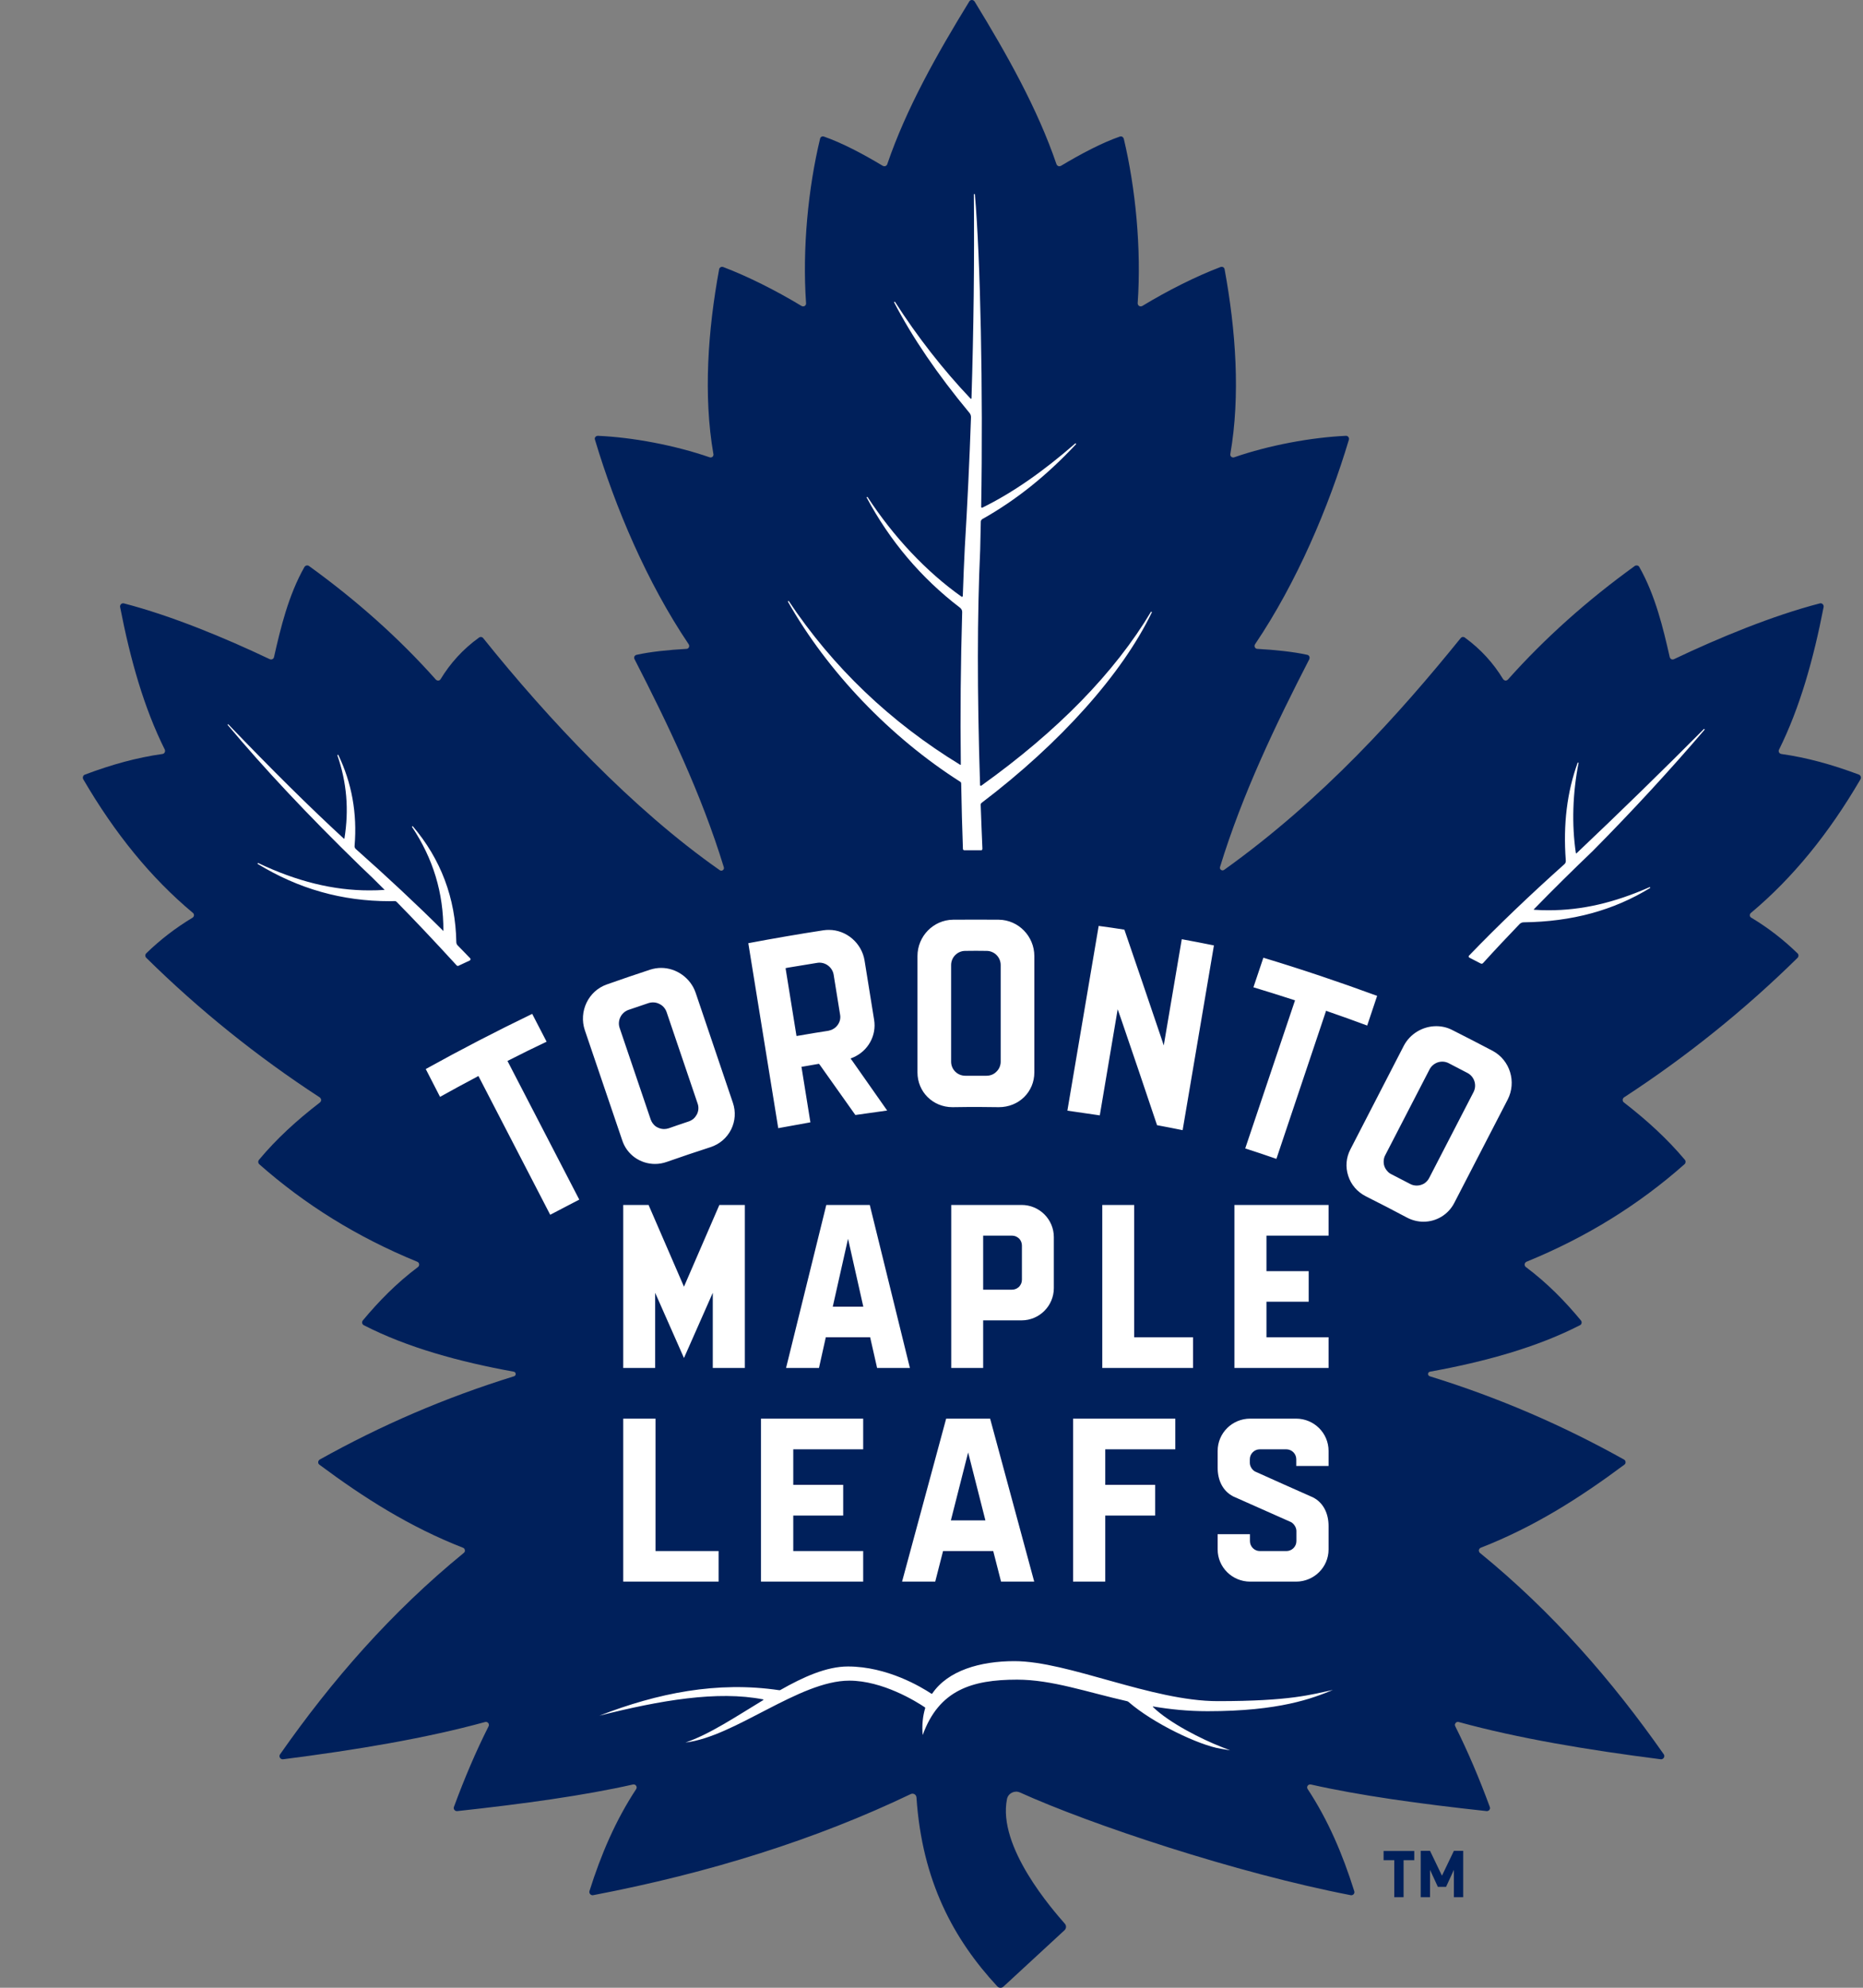 <svg width="15" height="16" viewBox="0 0 15 16" fill="none" xmlns="http://www.w3.org/2000/svg">
<rect x="0" y="0" width="15" height="16" fill="#808080" stroke="none"/>
<g clip-path="url(#clip0_2_7507)">
<path d="M11.301 14.973V15.271H11.226V14.973H11.14V14.899H11.387V14.973H11.301ZM11.706 15.271V15.051L11.643 15.188H11.577L11.514 15.051V15.271H11.439V14.898H11.514L11.61 15.098L11.706 14.898H11.781V15.271L11.706 15.271Z" fill="#00205B"/>
<path d="M14.98 6.272C14.983 6.267 14.984 6.261 14.983 6.256C14.982 6.25 14.98 6.245 14.976 6.241C14.973 6.238 14.97 6.236 14.967 6.235C14.751 6.154 14.548 6.098 14.342 6.069C14.336 6.068 14.331 6.065 14.327 6.061C14.323 6.056 14.321 6.051 14.321 6.045C14.321 6.041 14.322 6.037 14.324 6.034C14.492 5.696 14.601 5.307 14.683 4.886C14.686 4.868 14.67 4.852 14.652 4.857C14.273 4.955 13.839 5.134 13.478 5.306C13.473 5.308 13.468 5.309 13.462 5.308C13.457 5.307 13.452 5.304 13.449 5.299C13.447 5.297 13.445 5.293 13.444 5.29C13.391 5.056 13.328 4.792 13.199 4.564C13.197 4.561 13.195 4.558 13.192 4.556C13.189 4.554 13.186 4.552 13.182 4.552C13.179 4.551 13.175 4.551 13.172 4.552C13.168 4.552 13.165 4.554 13.162 4.556C12.78 4.832 12.439 5.136 12.141 5.47C12.137 5.474 12.132 5.477 12.126 5.478C12.121 5.479 12.115 5.477 12.11 5.474C12.107 5.472 12.104 5.469 12.102 5.466C12.025 5.34 11.925 5.227 11.794 5.132C11.789 5.128 11.783 5.127 11.776 5.127C11.77 5.128 11.765 5.131 11.761 5.136C11.27 5.743 10.653 6.432 9.856 7.002C9.84 7.014 9.817 6.998 9.823 6.979C10.004 6.387 10.276 5.823 10.542 5.306C10.543 5.302 10.544 5.299 10.544 5.295C10.544 5.291 10.544 5.288 10.542 5.284C10.541 5.281 10.538 5.278 10.536 5.276C10.533 5.273 10.529 5.272 10.526 5.271C10.414 5.246 10.265 5.231 10.124 5.223C10.121 5.223 10.117 5.222 10.115 5.221C10.112 5.22 10.109 5.218 10.107 5.215C10.105 5.213 10.104 5.21 10.102 5.207C10.101 5.204 10.101 5.201 10.101 5.198C10.101 5.194 10.103 5.19 10.105 5.186C10.441 4.688 10.698 4.083 10.861 3.538C10.862 3.533 10.862 3.527 10.859 3.522C10.857 3.517 10.853 3.513 10.848 3.51C10.844 3.509 10.841 3.508 10.837 3.508C10.556 3.521 10.217 3.584 9.937 3.681C9.933 3.682 9.929 3.683 9.925 3.682C9.921 3.681 9.917 3.679 9.914 3.677C9.911 3.674 9.908 3.671 9.907 3.667C9.906 3.663 9.905 3.659 9.906 3.655C9.988 3.184 9.95 2.657 9.86 2.168C9.86 2.164 9.858 2.161 9.856 2.158C9.854 2.155 9.852 2.153 9.849 2.151C9.845 2.149 9.842 2.148 9.838 2.148C9.835 2.148 9.831 2.148 9.828 2.149C9.63 2.224 9.403 2.338 9.197 2.463C9.193 2.465 9.189 2.466 9.184 2.466C9.18 2.466 9.175 2.465 9.172 2.463C9.168 2.461 9.165 2.457 9.163 2.453C9.161 2.449 9.16 2.445 9.16 2.441C9.191 1.998 9.142 1.51 9.048 1.116C9.047 1.113 9.045 1.11 9.043 1.107C9.041 1.104 9.039 1.102 9.036 1.101C9.033 1.099 9.03 1.098 9.027 1.098C9.024 1.098 9.02 1.098 9.017 1.099C8.873 1.149 8.704 1.238 8.542 1.335C8.539 1.336 8.535 1.338 8.532 1.338C8.528 1.338 8.524 1.338 8.521 1.337C8.518 1.335 8.515 1.333 8.512 1.331C8.509 1.328 8.508 1.325 8.506 1.321C8.354 0.876 8.11 0.442 7.847 0.012C7.844 0.008 7.841 0.005 7.837 0.003C7.834 0.001 7.829 -9.17362e-06 7.825 5.76689e-08C7.821 4.98408e-07 7.817 0.001 7.813 0.003C7.809 0.005 7.806 0.008 7.804 0.012C7.54 0.442 7.296 0.876 7.144 1.321C7.143 1.325 7.141 1.328 7.138 1.331C7.136 1.333 7.133 1.335 7.129 1.337C7.126 1.338 7.122 1.338 7.119 1.338C7.115 1.338 7.111 1.336 7.108 1.335C6.947 1.238 6.777 1.149 6.633 1.099C6.63 1.098 6.627 1.098 6.623 1.098C6.62 1.098 6.617 1.099 6.614 1.101C6.611 1.102 6.609 1.104 6.607 1.107C6.605 1.11 6.604 1.113 6.603 1.116C6.508 1.51 6.459 1.998 6.49 2.441C6.49 2.445 6.49 2.449 6.488 2.453C6.486 2.457 6.482 2.461 6.479 2.463C6.475 2.465 6.471 2.466 6.466 2.466C6.462 2.466 6.457 2.465 6.454 2.463C6.247 2.338 6.02 2.224 5.822 2.149C5.819 2.148 5.815 2.148 5.812 2.148C5.808 2.148 5.805 2.149 5.802 2.151C5.799 2.153 5.796 2.155 5.794 2.158C5.792 2.161 5.79 2.164 5.79 2.168C5.7 2.657 5.662 3.184 5.744 3.655C5.745 3.658 5.745 3.661 5.744 3.664C5.743 3.667 5.742 3.67 5.741 3.672C5.739 3.675 5.737 3.677 5.734 3.679C5.731 3.68 5.729 3.681 5.726 3.682C5.722 3.683 5.717 3.682 5.714 3.681C5.433 3.584 5.094 3.52 4.813 3.508C4.808 3.508 4.802 3.51 4.798 3.513C4.793 3.517 4.79 3.522 4.789 3.527C4.789 3.531 4.789 3.535 4.79 3.538C4.953 4.083 5.209 4.688 5.545 5.186C5.547 5.19 5.549 5.194 5.549 5.198C5.549 5.202 5.549 5.206 5.547 5.21C5.545 5.214 5.542 5.217 5.538 5.22C5.535 5.222 5.531 5.223 5.527 5.223C5.385 5.231 5.236 5.246 5.125 5.271C5.121 5.272 5.118 5.273 5.115 5.276C5.112 5.278 5.11 5.281 5.108 5.284C5.107 5.288 5.106 5.291 5.106 5.295C5.106 5.299 5.107 5.302 5.109 5.306C5.375 5.824 5.647 6.389 5.828 6.981C5.834 7 5.812 7.016 5.796 7.005C5.09 6.511 4.413 5.788 3.89 5.136C3.886 5.131 3.88 5.128 3.874 5.127C3.868 5.127 3.862 5.128 3.857 5.132C3.725 5.227 3.625 5.34 3.548 5.466C3.546 5.469 3.544 5.472 3.541 5.474C3.537 5.476 3.534 5.478 3.53 5.478C3.526 5.478 3.522 5.478 3.518 5.476C3.515 5.475 3.512 5.473 3.509 5.47C3.212 5.136 2.87 4.832 2.488 4.556C2.485 4.554 2.482 4.552 2.479 4.552C2.475 4.551 2.472 4.551 2.468 4.552C2.465 4.552 2.461 4.554 2.459 4.556C2.456 4.558 2.453 4.561 2.451 4.564C2.322 4.792 2.259 5.056 2.206 5.29C2.205 5.295 2.202 5.3 2.198 5.303C2.193 5.307 2.188 5.308 2.183 5.308C2.179 5.308 2.176 5.308 2.172 5.306C1.811 5.134 1.377 4.955 0.998 4.857C0.98 4.852 0.964 4.868 0.967 4.886C1.049 5.307 1.158 5.696 1.327 6.034C1.328 6.037 1.329 6.041 1.329 6.045C1.329 6.049 1.328 6.053 1.326 6.056C1.325 6.059 1.322 6.062 1.319 6.065C1.316 6.067 1.312 6.068 1.308 6.069C1.102 6.098 0.899 6.154 0.684 6.235C0.678 6.237 0.674 6.24 0.671 6.245C0.668 6.25 0.667 6.256 0.667 6.261C0.667 6.265 0.669 6.268 0.67 6.272C0.924 6.708 1.216 7.067 1.553 7.348C1.556 7.35 1.558 7.353 1.56 7.357C1.561 7.361 1.562 7.364 1.562 7.368C1.561 7.372 1.56 7.376 1.558 7.379C1.556 7.383 1.553 7.385 1.55 7.387C1.415 7.468 1.29 7.564 1.177 7.674C1.175 7.676 1.173 7.679 1.172 7.682C1.171 7.685 1.17 7.688 1.17 7.692C1.17 7.695 1.171 7.698 1.172 7.701C1.173 7.705 1.175 7.707 1.178 7.71C1.604 8.13 2.072 8.506 2.574 8.833C2.577 8.835 2.58 8.838 2.582 8.842C2.584 8.845 2.585 8.849 2.586 8.853C2.586 8.857 2.585 8.861 2.583 8.865C2.581 8.869 2.579 8.872 2.576 8.874C2.389 9.018 2.225 9.168 2.085 9.336C2.081 9.341 2.079 9.347 2.079 9.354C2.08 9.361 2.083 9.367 2.087 9.371C2.454 9.695 2.873 9.957 3.359 10.156C3.363 10.158 3.367 10.16 3.37 10.164C3.372 10.167 3.374 10.172 3.375 10.176C3.375 10.18 3.374 10.185 3.373 10.189C3.371 10.193 3.368 10.197 3.365 10.199C3.192 10.329 3.051 10.473 2.921 10.629C2.919 10.632 2.917 10.635 2.916 10.639C2.915 10.643 2.915 10.646 2.916 10.65C2.917 10.654 2.918 10.657 2.921 10.66C2.923 10.663 2.926 10.666 2.929 10.667C3.277 10.846 3.699 10.962 4.136 11.041C4.156 11.044 4.158 11.072 4.139 11.078C3.58 11.251 3.066 11.474 2.575 11.748C2.571 11.75 2.568 11.753 2.566 11.757C2.563 11.76 2.562 11.764 2.562 11.768C2.562 11.773 2.562 11.777 2.564 11.781C2.566 11.784 2.569 11.788 2.572 11.79C2.932 12.058 3.3 12.291 3.727 12.458C3.731 12.459 3.735 12.462 3.738 12.465C3.74 12.469 3.742 12.473 3.743 12.477C3.744 12.481 3.743 12.486 3.742 12.49C3.74 12.494 3.737 12.498 3.734 12.5C3.15 12.977 2.672 13.525 2.255 14.121C2.242 14.139 2.257 14.163 2.279 14.161C2.874 14.085 3.428 13.992 3.906 13.861C3.91 13.86 3.915 13.86 3.919 13.861C3.924 13.863 3.928 13.865 3.931 13.869C3.934 13.872 3.936 13.877 3.936 13.882C3.937 13.886 3.936 13.891 3.934 13.895C3.831 14.099 3.739 14.316 3.655 14.544C3.648 14.562 3.663 14.58 3.682 14.578C4.218 14.52 4.706 14.452 5.096 14.364C5.118 14.359 5.134 14.383 5.122 14.401C4.957 14.652 4.84 14.924 4.746 15.222C4.741 15.24 4.757 15.258 4.775 15.255C5.717 15.075 6.573 14.805 7.333 14.441C7.354 14.431 7.377 14.445 7.379 14.468C7.424 15.143 7.68 15.612 8.03 15.989C8.043 16.003 8.065 16.004 8.079 15.991L8.571 15.537C8.586 15.523 8.587 15.5 8.574 15.485C8.477 15.374 8.029 14.866 8.108 14.48C8.118 14.434 8.169 14.409 8.212 14.428C8.779 14.685 9.954 15.077 10.876 15.255C10.894 15.258 10.91 15.241 10.904 15.223C10.81 14.924 10.694 14.652 10.529 14.401C10.516 14.383 10.533 14.359 10.555 14.364C10.944 14.452 11.432 14.52 11.969 14.578C11.973 14.579 11.977 14.578 11.981 14.576C11.985 14.575 11.989 14.572 11.992 14.569C11.994 14.565 11.996 14.561 11.997 14.557C11.997 14.553 11.997 14.548 11.995 14.544C11.911 14.316 11.819 14.099 11.717 13.895C11.715 13.891 11.714 13.886 11.714 13.882C11.715 13.877 11.717 13.873 11.72 13.869C11.723 13.865 11.726 13.863 11.731 13.861C11.735 13.86 11.74 13.86 11.745 13.861C12.222 13.992 12.776 14.085 13.372 14.161C13.393 14.163 13.408 14.139 13.396 14.121C12.978 13.525 12.501 12.977 11.916 12.5C11.913 12.498 11.91 12.494 11.909 12.49C11.907 12.486 11.907 12.481 11.907 12.477C11.908 12.473 11.91 12.469 11.913 12.465C11.915 12.462 11.919 12.459 11.923 12.458C12.351 12.291 12.718 12.058 13.078 11.79C13.082 11.788 13.084 11.784 13.086 11.781C13.088 11.777 13.089 11.773 13.088 11.768C13.088 11.764 13.087 11.76 13.085 11.757C13.082 11.753 13.079 11.75 13.075 11.748C12.584 11.474 12.071 11.251 11.512 11.078C11.492 11.072 11.494 11.044 11.514 11.041C11.951 10.962 12.373 10.846 12.721 10.667C12.725 10.666 12.727 10.663 12.73 10.66C12.732 10.657 12.733 10.654 12.734 10.65C12.735 10.646 12.735 10.643 12.734 10.639C12.733 10.635 12.731 10.632 12.729 10.629C12.6 10.473 12.459 10.329 12.286 10.199C12.282 10.197 12.279 10.193 12.278 10.189C12.276 10.185 12.275 10.18 12.276 10.176C12.276 10.172 12.278 10.167 12.281 10.164C12.284 10.16 12.287 10.158 12.291 10.156C12.778 9.957 13.197 9.695 13.563 9.371C13.573 9.362 13.574 9.346 13.566 9.336C13.425 9.168 13.261 9.018 13.075 8.874C13.072 8.872 13.069 8.868 13.067 8.865C13.066 8.861 13.065 8.857 13.065 8.853C13.065 8.849 13.066 8.845 13.068 8.842C13.07 8.838 13.073 8.835 13.076 8.833C13.578 8.506 14.046 8.13 14.473 7.71C14.483 7.7 14.483 7.683 14.473 7.674C14.36 7.564 14.236 7.468 14.101 7.387C14.097 7.385 14.095 7.383 14.092 7.379C14.09 7.376 14.089 7.372 14.089 7.368C14.088 7.364 14.089 7.361 14.091 7.357C14.092 7.353 14.095 7.35 14.098 7.348C14.434 7.067 14.726 6.708 14.98 6.272Z" fill="#00205B"/>
<path d="M7.732 6.293C7.734 6.294 7.735 6.296 7.737 6.298C7.738 6.3 7.738 6.303 7.739 6.305C7.742 6.492 7.747 6.665 7.753 6.833C7.753 6.839 7.758 6.844 7.764 6.844L7.898 6.844H7.898C7.9 6.844 7.901 6.844 7.903 6.844C7.904 6.843 7.905 6.842 7.907 6.841C7.908 6.84 7.909 6.838 7.909 6.837C7.91 6.835 7.91 6.834 7.91 6.832C7.905 6.714 7.9 6.595 7.896 6.478C7.896 6.475 7.897 6.472 7.898 6.469C7.9 6.466 7.902 6.463 7.904 6.462C8.537 5.982 9.037 5.423 9.275 4.927L9.268 4.923C8.975 5.414 8.515 5.885 7.901 6.324C7.897 6.326 7.891 6.324 7.891 6.319C7.867 5.567 7.868 4.948 7.892 4.425C7.894 4.354 7.895 4.28 7.897 4.199C7.897 4.195 7.898 4.19 7.901 4.187C7.903 4.183 7.906 4.18 7.91 4.178C8.18 4.026 8.427 3.829 8.665 3.574L8.659 3.568C8.397 3.797 8.152 3.967 7.91 4.086C7.908 4.087 7.907 4.087 7.905 4.086C7.904 4.086 7.903 4.086 7.902 4.085C7.901 4.084 7.9 4.083 7.9 4.082C7.9 4.081 7.899 4.08 7.9 4.079C7.916 3.152 7.894 2.07 7.849 1.562L7.841 1.563C7.846 2.11 7.839 2.658 7.822 3.205C7.822 3.206 7.822 3.208 7.821 3.208C7.82 3.209 7.819 3.21 7.817 3.21C7.817 3.21 7.815 3.209 7.814 3.208C7.591 2.973 7.386 2.71 7.205 2.428L7.198 2.432C7.348 2.72 7.547 3.012 7.806 3.324C7.814 3.333 7.818 3.346 7.818 3.358C7.806 3.709 7.789 4.059 7.768 4.409C7.762 4.526 7.757 4.65 7.752 4.798C7.751 4.803 7.746 4.805 7.742 4.803C7.457 4.601 7.195 4.322 6.984 3.999L6.977 4.003C7.164 4.354 7.418 4.654 7.73 4.892C7.741 4.901 7.748 4.914 7.747 4.928C7.735 5.336 7.731 5.745 7.736 6.153C7.736 6.154 7.736 6.155 7.735 6.156C7.735 6.156 7.734 6.157 7.733 6.157C7.732 6.157 7.731 6.157 7.731 6.156C7.17 5.814 6.705 5.37 6.35 4.837L6.343 4.841C6.662 5.406 7.169 5.935 7.732 6.293ZM3.686 7.775C3.688 7.775 3.69 7.774 3.691 7.774L3.783 7.731C3.784 7.73 3.785 7.729 3.786 7.728C3.787 7.726 3.788 7.725 3.788 7.723C3.789 7.721 3.789 7.72 3.788 7.718C3.788 7.717 3.787 7.715 3.786 7.714C3.752 7.679 3.719 7.644 3.685 7.61C3.678 7.603 3.674 7.593 3.674 7.583C3.668 7.229 3.549 6.915 3.323 6.65L3.316 6.654C3.488 6.912 3.571 7.186 3.57 7.493C3.57 7.493 3.57 7.493 3.569 7.493C3.352 7.277 3.115 7.056 2.866 6.835C2.862 6.832 2.859 6.828 2.857 6.823C2.855 6.818 2.854 6.813 2.855 6.808C2.877 6.547 2.832 6.3 2.723 6.075L2.716 6.078C2.792 6.297 2.811 6.517 2.773 6.75L2.769 6.751C2.493 6.497 2.188 6.195 1.837 5.829L1.832 5.834C2.127 6.186 2.475 6.557 2.897 6.968C2.965 7.032 3.032 7.097 3.097 7.163C3.056 7.166 3.014 7.167 2.973 7.167C2.683 7.167 2.39 7.095 2.077 6.946L2.073 6.953C2.404 7.155 2.753 7.254 3.139 7.254C3.152 7.254 3.165 7.253 3.179 7.253C3.185 7.253 3.19 7.256 3.194 7.26C3.334 7.402 3.492 7.569 3.677 7.771C3.679 7.773 3.683 7.775 3.686 7.775ZM12.824 6.85C13.145 6.526 13.448 6.197 13.726 5.872L13.72 5.867C13.391 6.198 13.055 6.526 12.694 6.868C12.693 6.869 12.692 6.869 12.691 6.869C12.69 6.869 12.688 6.868 12.688 6.866C12.654 6.636 12.662 6.385 12.71 6.14L12.703 6.138C12.617 6.376 12.585 6.634 12.607 6.927C12.608 6.938 12.604 6.949 12.596 6.956C12.322 7.201 12.063 7.448 11.828 7.692C11.826 7.693 11.825 7.696 11.825 7.698C11.825 7.7 11.825 7.703 11.827 7.705C11.828 7.706 11.829 7.707 11.83 7.708L11.923 7.756C11.926 7.757 11.929 7.758 11.932 7.757C11.935 7.756 11.938 7.755 11.94 7.753C12.037 7.646 12.136 7.541 12.235 7.438C12.239 7.434 12.244 7.43 12.25 7.428C12.255 7.425 12.261 7.424 12.268 7.424C12.656 7.419 12.99 7.329 13.287 7.147L13.284 7.14C12.994 7.268 12.735 7.327 12.468 7.327C12.43 7.327 12.391 7.326 12.353 7.323C12.352 7.323 12.352 7.323 12.351 7.323C12.351 7.322 12.35 7.322 12.35 7.321C12.35 7.321 12.35 7.32 12.35 7.319C12.35 7.319 12.35 7.318 12.351 7.318C12.506 7.159 12.664 7.003 12.824 6.85ZM8.167 13.371C7.893 13.371 7.632 13.446 7.506 13.632C7.504 13.634 7.501 13.635 7.499 13.633C7.417 13.579 7.144 13.414 6.827 13.414C6.656 13.414 6.47 13.497 6.282 13.604C6.279 13.605 6.277 13.605 6.274 13.605C5.774 13.531 5.295 13.628 4.826 13.81C5.316 13.686 5.778 13.607 6.145 13.679C6.145 13.679 6.146 13.679 6.146 13.68C6.147 13.68 6.147 13.681 6.147 13.681C6.147 13.682 6.147 13.682 6.147 13.682C6.147 13.683 6.146 13.683 6.146 13.684C5.928 13.816 5.712 13.961 5.519 14.026C5.917 13.98 6.435 13.528 6.838 13.528C7.106 13.528 7.376 13.695 7.447 13.743C7.449 13.745 7.45 13.747 7.449 13.75C7.43 13.813 7.422 13.885 7.429 13.966C7.56 13.604 7.825 13.52 8.189 13.52C8.469 13.52 8.75 13.62 9.077 13.694C9.08 13.695 9.083 13.697 9.086 13.699C9.286 13.873 9.653 14.047 9.828 14.076L9.904 14.089L9.833 14.061C9.682 14.002 9.416 13.87 9.283 13.74C9.281 13.738 9.283 13.736 9.285 13.736C9.421 13.759 9.566 13.774 9.723 13.774C10.305 13.774 10.568 13.67 10.732 13.603C10.557 13.64 10.39 13.693 9.805 13.693C9.272 13.693 8.602 13.371 8.167 13.371ZM4.104 8.531C4.202 8.481 4.301 8.432 4.401 8.385L4.285 8.161C3.995 8.301 3.709 8.449 3.428 8.605L3.543 8.829C3.64 8.775 3.737 8.722 3.834 8.671L3.852 8.661L4.43 9.778C4.508 9.737 4.586 9.696 4.664 9.656L4.086 8.54L4.104 8.531L4.104 8.531ZM5.274 9.369C5.307 9.369 5.339 9.363 5.37 9.352C5.486 9.311 5.603 9.272 5.72 9.234C5.794 9.21 5.853 9.159 5.887 9.091C5.92 9.024 5.925 8.948 5.901 8.877L5.601 7.991C5.561 7.873 5.447 7.791 5.323 7.791C5.293 7.791 5.264 7.796 5.235 7.805C5.119 7.843 5.002 7.883 4.886 7.924C4.737 7.976 4.658 8.142 4.709 8.293L5.01 9.179C5.028 9.235 5.064 9.283 5.111 9.317C5.159 9.351 5.216 9.369 5.274 9.369ZM5.06 8.129C5.114 8.111 5.168 8.092 5.222 8.074C5.251 8.065 5.282 8.067 5.309 8.081C5.337 8.094 5.357 8.118 5.367 8.146L5.617 8.883C5.622 8.897 5.624 8.912 5.623 8.927C5.622 8.942 5.618 8.956 5.611 8.97C5.604 8.983 5.595 8.995 5.584 9.005C5.572 9.015 5.559 9.022 5.545 9.027C5.491 9.045 5.437 9.063 5.384 9.082C5.372 9.086 5.359 9.088 5.346 9.088H5.346C5.323 9.088 5.3 9.08 5.28 9.067C5.261 9.053 5.247 9.033 5.239 9.011L4.989 8.274C4.969 8.215 5.001 8.15 5.06 8.129ZM8.042 8.912C8.204 8.912 8.328 8.789 8.328 8.632V7.696C8.328 7.536 8.2 7.405 8.042 7.403C7.919 7.402 7.796 7.402 7.673 7.403C7.515 7.405 7.387 7.536 7.387 7.696V8.632C7.387 8.789 7.511 8.912 7.669 8.912C7.7 8.911 7.84 8.909 8.042 8.912ZM7.658 7.768C7.658 7.705 7.709 7.654 7.772 7.654C7.829 7.653 7.886 7.653 7.943 7.654C8.006 7.654 8.057 7.705 8.057 7.768V8.546C8.057 8.576 8.045 8.605 8.023 8.626C8.002 8.648 7.973 8.659 7.943 8.659C7.886 8.659 7.829 8.659 7.772 8.659C7.709 8.659 7.658 8.609 7.658 8.546V7.768ZM7.593 12.485H7.997L8.06 12.731H8.327L7.972 11.419H7.618L7.263 12.731H7.53L7.593 12.485ZM7.795 11.691L7.934 12.238H7.656L7.795 11.691ZM8.485 10.368V9.958C8.485 9.815 8.369 9.699 8.225 9.699H7.659V11.011H7.916V10.628H8.225C8.369 10.628 8.485 10.511 8.485 10.368L8.485 10.368ZM8.228 10.301C8.228 10.312 8.226 10.322 8.222 10.332C8.218 10.341 8.212 10.35 8.205 10.358C8.197 10.365 8.188 10.371 8.179 10.375C8.169 10.379 8.159 10.381 8.148 10.381H7.916V9.946H8.148C8.159 9.946 8.169 9.948 8.179 9.952C8.188 9.956 8.197 9.962 8.205 9.969C8.212 9.976 8.218 9.985 8.222 9.995C8.226 10.005 8.228 10.015 8.228 10.025V10.301ZM5.018 11.419V12.731H5.786V12.485H5.278V11.419H5.018ZM5.997 9.699H5.792L5.507 10.357L5.222 9.699H5.018V11.011H5.275V10.406L5.507 10.931L5.739 10.406V11.011H5.997V9.699ZM6.525 9.034L6.453 8.587L6.473 8.584C6.509 8.578 6.546 8.571 6.582 8.565L6.594 8.563L6.602 8.573C6.697 8.707 6.792 8.841 6.887 8.975C6.972 8.963 7.058 8.951 7.143 8.939C7.05 8.806 6.956 8.673 6.863 8.54L6.848 8.52L6.871 8.511C6.928 8.486 6.976 8.443 7.006 8.389C7.037 8.334 7.048 8.271 7.038 8.209L6.961 7.731C6.938 7.591 6.815 7.485 6.674 7.485C6.66 7.485 6.645 7.486 6.631 7.488C6.429 7.519 6.227 7.554 6.025 7.592L6.266 9.081C6.352 9.065 6.439 9.049 6.525 9.034ZM6.344 7.789C6.423 7.776 6.502 7.763 6.582 7.75C6.644 7.741 6.702 7.785 6.712 7.845L6.764 8.167C6.767 8.182 6.766 8.197 6.763 8.211C6.759 8.226 6.753 8.239 6.744 8.251C6.735 8.263 6.724 8.274 6.711 8.281C6.699 8.289 6.684 8.294 6.67 8.297C6.591 8.309 6.512 8.322 6.433 8.336L6.413 8.339L6.325 7.793L6.344 7.789ZM7.062 11.011H7.326L7.003 9.699H6.653L6.329 11.011H6.594L6.649 10.764H7.006L7.062 11.011ZM6.705 10.518L6.828 9.971L6.951 10.518H6.705ZM9.463 11.666V11.419H8.64V12.731H8.899V12.199H9.301V11.952H8.899V11.666H9.463ZM8.846 7.453L8.594 8.94C8.68 8.952 8.768 8.965 8.855 8.978L8.999 8.124L9.025 8.198C9.123 8.484 9.22 8.77 9.316 9.057C9.385 9.07 9.454 9.083 9.522 9.097L9.774 7.61C9.687 7.592 9.601 7.576 9.515 7.56L9.37 8.415L9.345 8.34C9.248 8.054 9.151 7.768 9.053 7.483C8.984 7.472 8.915 7.462 8.846 7.453ZM10.066 12.731H10.435C10.58 12.731 10.697 12.615 10.697 12.472V12.284C10.697 12.187 10.659 12.098 10.572 12.053C10.572 12.053 10.112 11.849 10.106 11.845C10.084 11.834 10.063 11.805 10.063 11.775V11.746C10.063 11.702 10.099 11.666 10.143 11.666H10.357C10.401 11.666 10.437 11.702 10.437 11.746V11.8H10.697V11.679C10.697 11.535 10.58 11.419 10.435 11.419H10.066C9.921 11.419 9.804 11.535 9.804 11.679V11.814C9.804 11.911 9.842 12 9.929 12.045C9.929 12.045 10.389 12.249 10.395 12.252C10.417 12.264 10.438 12.294 10.438 12.323V12.405C10.438 12.449 10.402 12.485 10.357 12.485H10.144C10.1 12.485 10.064 12.449 10.064 12.405V12.349H9.804V12.472C9.804 12.615 9.921 12.731 10.066 12.731ZM10.697 10.764H10.197V10.478H10.537V10.232H10.197V9.946H10.697V9.699H9.939V11.011H10.697L10.697 10.764ZM9.606 10.764H9.132V9.699H8.875V11.011H9.606V10.764ZM10.277 9.328L10.677 8.136L10.696 8.143C10.8 8.179 10.904 8.216 11.008 8.255L11.088 8.016C10.786 7.905 10.48 7.802 10.172 7.709L10.092 7.947C10.198 7.979 10.303 8.012 10.408 8.046L10.427 8.052L10.026 9.244C10.11 9.271 10.193 9.299 10.277 9.328ZM6.95 11.666V11.419H6.127V12.731H6.95V12.485H6.387V12.199H6.789V11.952H6.387V11.666H6.95ZM12.019 8.459C11.91 8.402 11.801 8.345 11.691 8.29C11.652 8.27 11.608 8.26 11.564 8.26C11.455 8.26 11.352 8.322 11.302 8.419L10.873 9.251C10.838 9.318 10.832 9.393 10.855 9.464C10.878 9.537 10.929 9.595 10.998 9.63C11.108 9.685 11.218 9.742 11.327 9.8C11.368 9.822 11.415 9.834 11.461 9.834C11.566 9.834 11.661 9.776 11.709 9.683L12.139 8.851C12.212 8.709 12.158 8.534 12.019 8.459ZM11.864 8.791L11.507 9.482C11.498 9.5 11.483 9.516 11.466 9.527C11.448 9.537 11.428 9.543 11.407 9.543C11.389 9.543 11.37 9.539 11.354 9.53C11.304 9.504 11.253 9.478 11.203 9.452C11.189 9.445 11.177 9.436 11.168 9.424C11.158 9.413 11.151 9.4 11.146 9.386C11.141 9.371 11.14 9.356 11.141 9.342C11.142 9.327 11.146 9.312 11.153 9.299L11.51 8.608C11.524 8.581 11.548 8.561 11.577 8.551C11.606 8.542 11.637 8.544 11.664 8.558C11.715 8.584 11.765 8.61 11.816 8.637C11.871 8.666 11.893 8.735 11.864 8.791Z" fill="white"/>
</g>
<defs>
<clipPath id="clip0_2_7507">
<rect width="14.316" height="16" fill="white" transform="translate(0.667)"/>
</clipPath>
</defs>
</svg>
